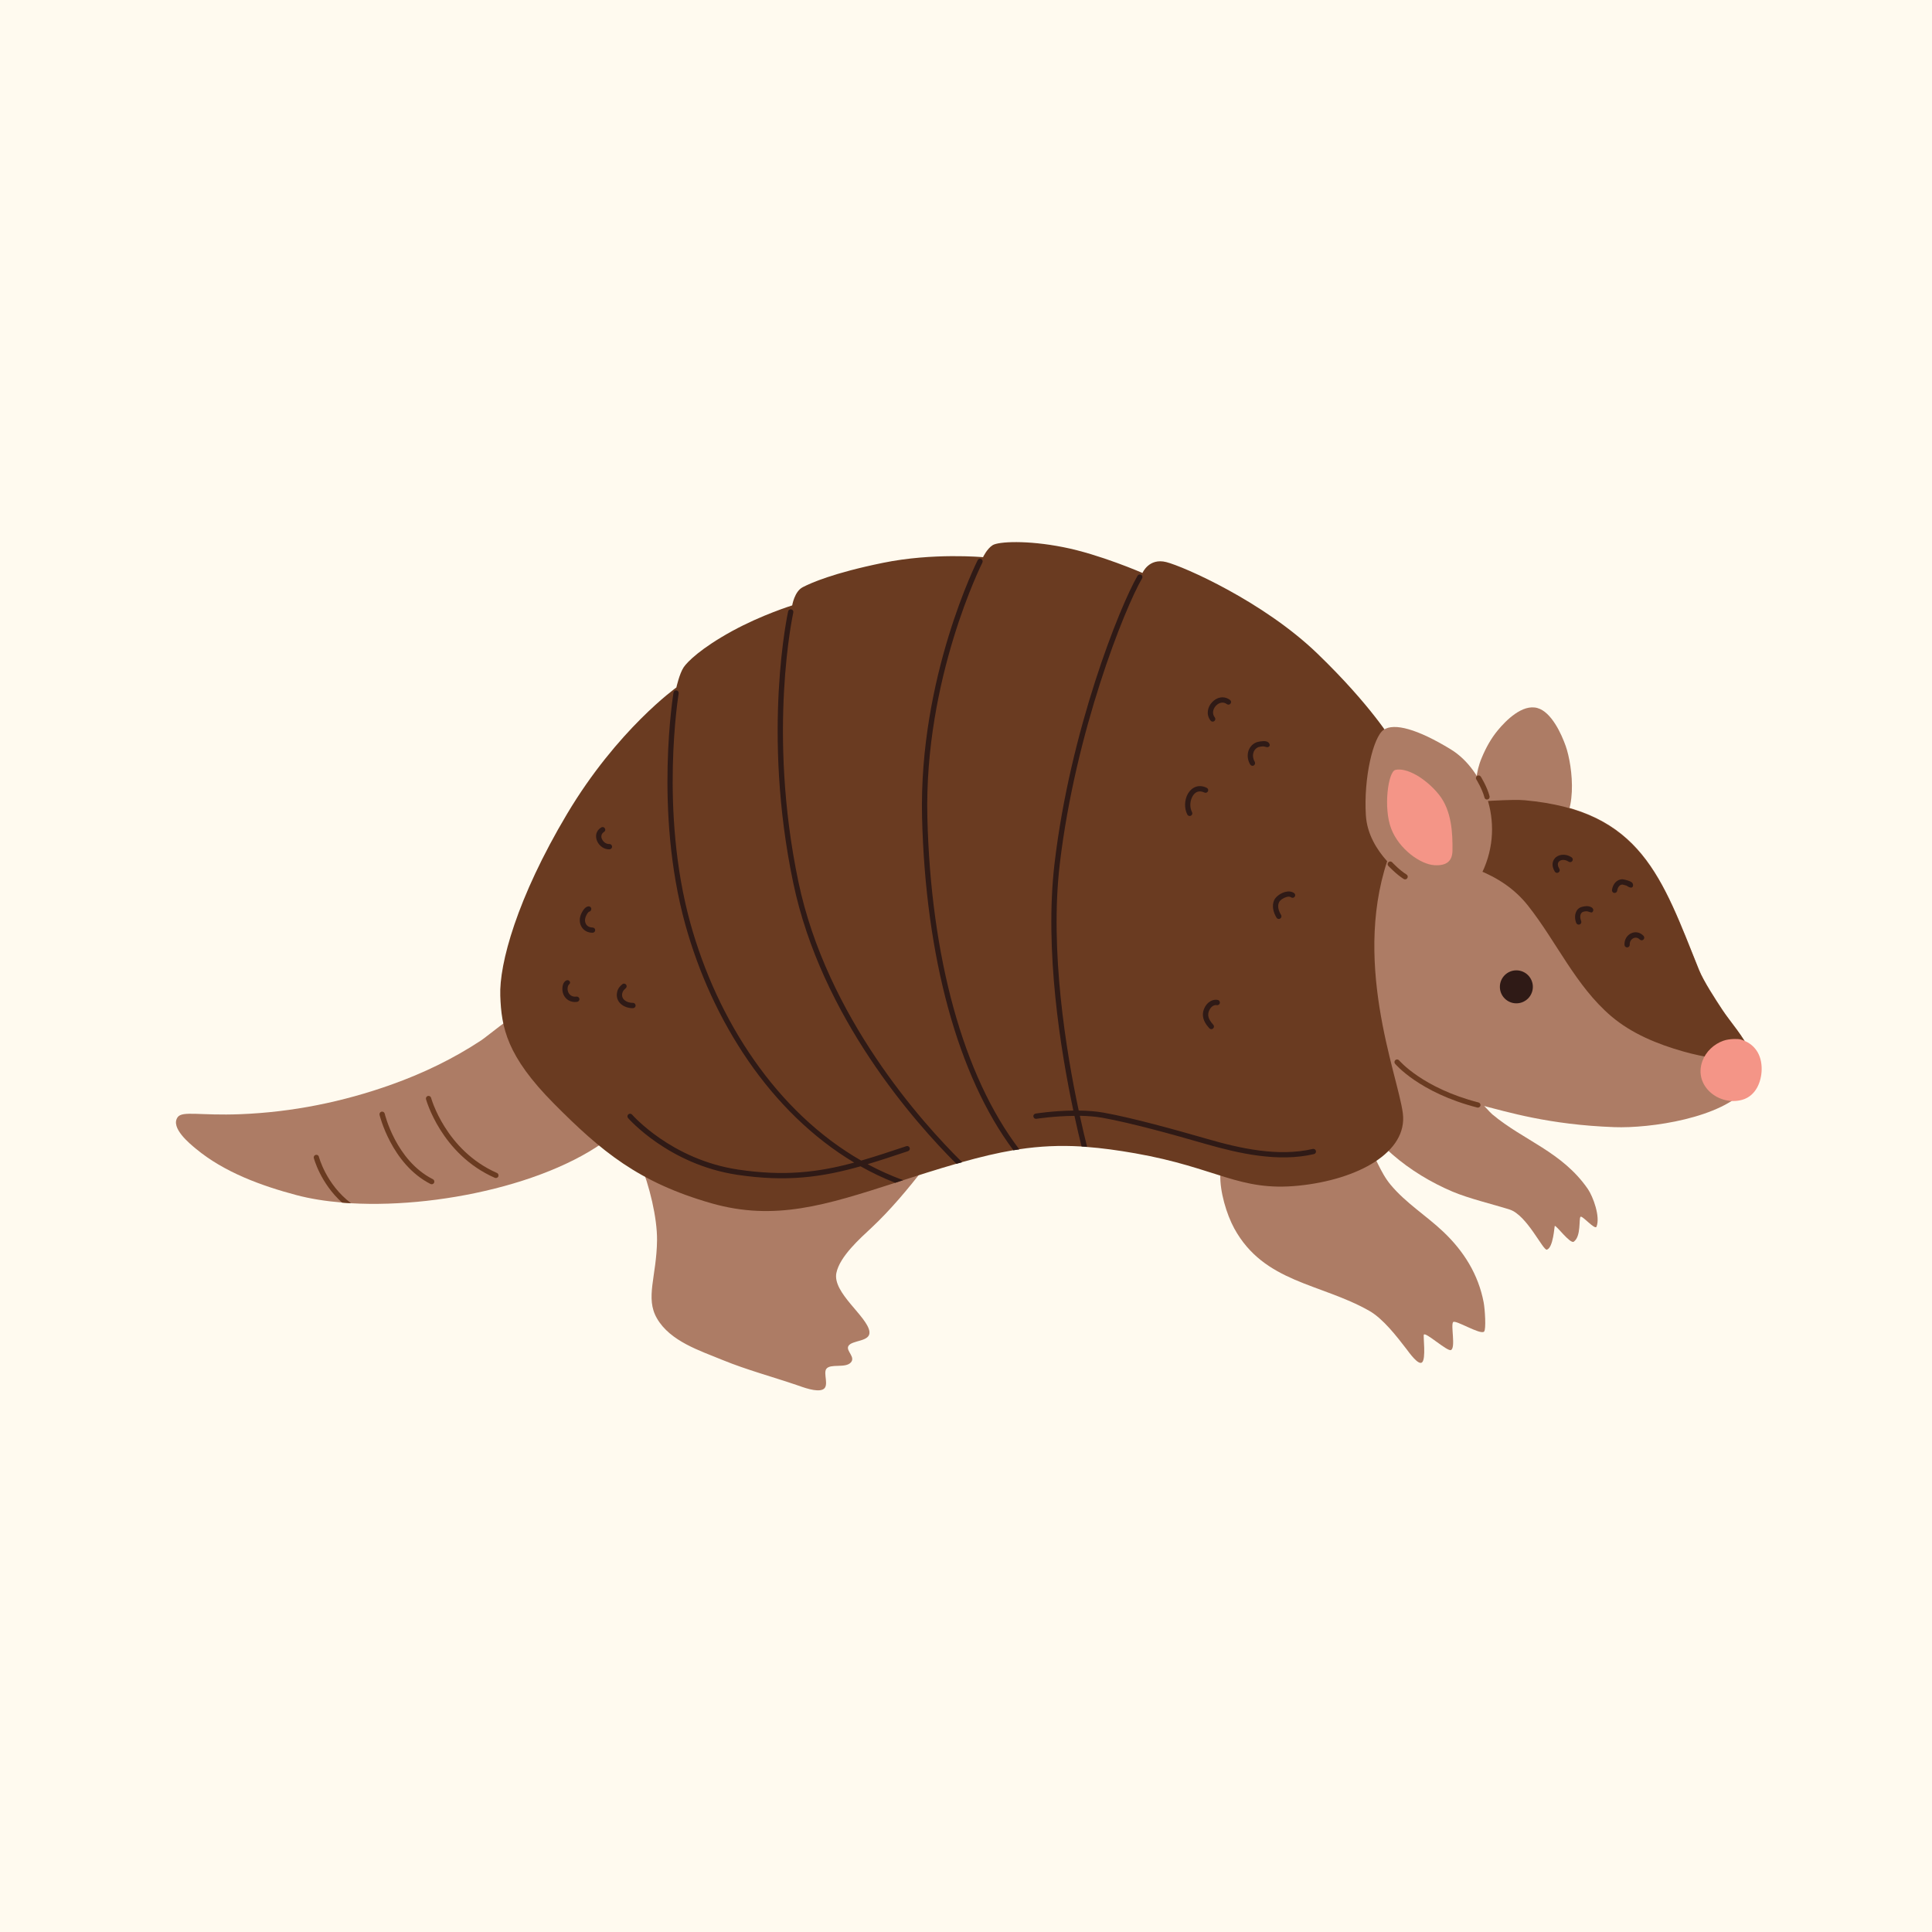 <svg xmlns="http://www.w3.org/2000/svg" xmlns:xlink="http://www.w3.org/1999/xlink" width="500" zoomAndPan="magnify" viewBox="0 0 375 375" height="500" preserveAspectRatio="xMidYMid meet" version="1.0"><defs><clipPath id="90bf249f87"><path d="M 330 201 L 341.922 201 L 341.922 214 L 330 214 Z M 330 201 " clip-rule="nonzero"/></clipPath></defs><rect x="-37.5" width="450" fill="#ffffff" y="-37.5" height="450" fill-opacity="1"/><rect x="-37.5" width="450" fill="#fffaef" y="-37.5" height="450" fill-opacity="1"/><path fill="#ad7c65" d="M 68.16 233.551 C 86.625 234.598 111.156 228.797 121.496 218.02 C 125.605 213.727 100.461 197.027 100.461 197.027 C 99.383 197.086 94.535 201.184 93.414 201.922 C 87.98 205.508 82.133 208.324 76.008 210.508 C 66.516 213.895 56.727 215.867 46.648 216.266 C 38.848 216.574 35.414 215.574 34.492 216.836 C 32.984 218.898 36.938 222.07 38.031 222.977 C 43.492 227.52 50.742 230.168 57.543 231.969 C 60.203 232.676 63.207 233.152 66.406 233.414 C 66.992 233.477 67.562 233.523 68.16 233.551 Z M 68.16 233.551 " fill-opacity="1" fill-rule="evenodd"/><path fill="#6a3b21" d="M 73.668 216.391 C 73.609 216.113 73.777 215.836 74.055 215.773 C 74.332 215.711 74.609 215.883 74.672 216.16 C 74.672 216.16 76.809 225.242 84.027 228.887 C 84.273 229.012 84.379 229.32 84.258 229.582 C 84.133 229.828 83.828 229.934 83.566 229.812 C 75.949 225.934 73.668 216.391 73.668 216.391 Z M 82.688 213.355 C 82.609 213.082 82.781 212.805 83.043 212.727 C 83.32 212.648 83.594 212.82 83.672 213.082 C 83.672 213.082 86.457 223.27 96.461 227.672 C 96.723 227.781 96.828 228.09 96.723 228.352 C 96.613 228.613 96.305 228.719 96.043 228.613 C 85.582 224.008 82.688 213.355 82.688 213.355 Z M 66.406 233.43 C 62.16 229.613 60.914 224.777 60.914 224.777 C 60.836 224.5 61.004 224.227 61.281 224.164 C 61.559 224.086 61.836 224.254 61.898 224.531 C 61.898 224.531 63.281 229.891 68.145 233.551 C 67.562 233.523 66.992 233.477 66.406 233.43 Z M 66.406 233.43 " fill-opacity="1" fill-rule="evenodd"/><path fill="#ad7c65" d="M 124.207 225.656 C 126.051 230.043 127.574 236.387 127.531 240.727 C 127.453 247.746 125.191 251.902 127.516 255.902 C 130.098 260.367 135.871 262.168 140.27 263.984 C 144.855 265.863 149.98 267.246 154.676 268.848 C 155.812 269.234 158.551 270.312 159.77 269.664 C 161 269.02 159.754 266.602 160.383 265.707 C 161.168 264.617 164.047 265.617 165.125 264.477 C 166.141 263.414 164.168 262.23 164.66 261.289 C 165.293 260.059 169.016 260.504 168.754 258.457 C 168.371 255.52 161.555 250.945 162.34 247.082 C 163 243.852 166.969 240.355 169.203 238.262 C 172.816 234.875 176.266 230.75 179.281 226.855 C 179.957 225.996 182.68 221.73 182.113 220.238 C 181.434 218.453 172.449 218.762 170.711 218.59 C 165.387 218.082 160.031 217.977 154.691 217.621 C 146.949 217.098 138.055 215.422 130.484 217.867 C 128.574 218.469 120.926 217.898 124.207 225.656 Z M 124.207 225.656 " fill-opacity="1" fill-rule="evenodd"/><path fill="#ad7c65" d="M 283.367 209.664 C 283.66 209.695 288.906 215.684 289.676 216.312 C 295.77 221.406 303.188 223.547 308.191 230.766 C 309.234 232.289 310.652 236.184 309.883 238.094 C 309.59 238.816 307.082 235.832 306.773 236.184 C 306.422 236.57 306.93 239.941 305.48 241.004 C 304.789 241.527 302.098 237.816 301.773 237.953 C 301.711 237.984 301.496 242.172 300.25 242.559 C 299.512 242.789 296.371 235.832 293.016 234.77 C 289.66 233.707 285.168 232.66 281.922 231.289 C 273.566 227.734 265.871 221.609 261.977 213.402 C 259.039 207.23 258.102 195.824 268.41 198.336 C 270.395 198.812 272.258 199.828 274.012 200.828 C 275.797 201.828 283.367 209.664 283.367 209.664 Z M 283.367 209.664 " fill-opacity="1" fill-rule="evenodd"/><path fill="#ad7c65" d="M 265.316 222.133 C 266.949 224.227 267.824 227.473 269.934 229.98 C 272.887 233.523 276.828 235.938 280.137 239.078 C 284.09 242.82 286.953 247.344 287.984 252.824 C 288.23 254.148 288.477 258.043 288.062 258.457 C 287.355 259.18 282.461 256.074 282.043 256.625 C 281.566 257.258 282.582 261.598 281.629 262.043 C 280.922 262.367 276.66 258.457 276.367 259.059 C 276.211 259.367 276.828 263.754 276.012 264.445 C 275.289 265.047 273.504 262.523 273.027 261.891 C 271.117 259.414 268.473 255.965 265.766 254.426 C 256.301 249.055 245.359 248.992 239.574 238.449 C 238.051 235.66 236.758 231.242 236.863 228.027 C 236.941 225.887 236.711 223.379 237.711 221.469 C 238.727 219.574 265.316 222.133 265.316 222.133 Z M 265.316 222.133 " fill-opacity="1" fill-rule="evenodd"/><path fill="#ad7c65" d="M 286.523 155.465 C 286.414 152.449 286.355 150.062 287.602 147.09 C 288.414 145.152 289.387 143.367 290.723 141.75 C 292.34 139.797 295.496 136.625 298.402 137.426 C 301.141 138.18 303.082 142.488 303.895 144.781 C 305.266 148.645 306.574 159.098 301.297 161.469 C 299.633 162.223 297.387 161.93 295.648 161.668 C 293.324 161.328 291.109 160.652 288.953 159.73 C 288.062 159.344 286.523 155.465 286.523 155.465 Z M 286.523 155.465 " fill-opacity="1" fill-rule="evenodd"/><path fill="#ad7c65" d="M 339.781 204.246 C 340.766 206.555 340.922 208.91 339.152 211.094 C 334.336 217.02 320.27 219.039 313.328 218.777 C 300.586 218.312 292.57 215.805 287.66 214.574 C 269.426 210 261.977 198.195 260.977 179.555 C 260.688 174.059 266.656 157.512 268.797 157.188 C 270.535 156.926 275.258 156.465 280.336 156.035 C 286.754 155.512 293.738 155.066 295.957 155.266 C 318.594 157.312 322.578 170.336 329.781 188.238 C 330.672 190.438 332.98 193.961 334.289 195.949 C 335.812 198.32 338.488 201.227 339.781 204.246 Z M 339.781 204.246 " fill-opacity="1" fill-rule="evenodd"/><path fill="#6a3b21" d="M 280.336 156.066 C 281.059 160.777 283.414 167.562 283.414 167.562 C 283.566 167.441 285.969 168.473 286.77 168.797 C 290.691 170.367 293.984 172.488 296.617 175.828 C 302.125 182.801 305.852 191.375 312.73 197.242 C 316.73 200.645 321.762 202.691 326.777 204.105 C 330.395 205.121 336.164 206.398 339.781 204.262 C 338.504 201.242 335.828 198.336 334.289 196.008 C 332.98 194.023 330.672 190.5 329.781 188.297 C 322.562 170.395 318.594 157.375 295.957 155.328 C 293.723 155.098 286.754 155.543 280.336 156.066 Z M 280.336 156.066 " fill-opacity="1" fill-rule="evenodd"/><g clip-path="url(#90bf249f87)"><path fill="#f49587" d="M 337.781 201.734 C 337.43 201.645 335.75 201.566 334.488 202.012 C 332.656 202.66 331.102 204.137 330.441 205.938 C 328.656 210.77 333.688 214.758 338.184 213.465 C 340.844 212.695 341.891 209.941 341.938 207.602 C 341.984 204.77 340.629 202.535 337.781 201.734 Z M 337.781 201.734 " fill-opacity="1" fill-rule="evenodd"/></g><path fill="#2f1a16" d="M 297.527 191.547 C 297.527 191.969 297.445 192.379 297.281 192.77 C 297.121 193.164 296.887 193.508 296.59 193.809 C 296.289 194.109 295.941 194.34 295.551 194.504 C 295.156 194.668 294.75 194.746 294.324 194.746 C 293.898 194.746 293.492 194.668 293.102 194.504 C 292.707 194.34 292.363 194.109 292.062 193.809 C 291.762 193.508 291.531 193.164 291.367 192.77 C 291.207 192.379 291.125 191.969 291.125 191.547 C 291.125 191.121 291.207 190.711 291.367 190.32 C 291.531 189.93 291.762 189.582 292.062 189.281 C 292.363 188.98 292.707 188.75 293.102 188.586 C 293.492 188.426 293.898 188.344 294.324 188.344 C 294.75 188.344 295.156 188.426 295.551 188.586 C 295.941 188.75 296.289 188.98 296.59 189.281 C 296.887 189.582 297.121 189.93 297.281 190.32 C 297.445 190.711 297.527 191.121 297.527 191.547 Z M 297.527 191.547 " fill-opacity="1" fill-rule="nonzero"/><path fill="#6a3b21" d="M 210.996 222.625 C 213.859 222.84 216.906 223.254 220.336 223.855 C 236.281 226.656 240.465 231.305 252.051 230.137 C 263.641 228.965 273.258 223.625 272.289 216.082 C 271.32 208.539 261.961 185.941 269.98 165.117 L 270.273 143.875 C 270.273 143.875 266.195 136.977 255.715 126.867 C 245.234 116.754 229.77 109.965 226.383 109.102 C 223 108.238 221.754 111.211 221.754 111.211 C 221.754 111.211 213.457 107.594 206.395 106.207 C 199.348 104.809 193.809 105.117 192.684 105.809 C 191.574 106.5 190.805 108.148 190.805 108.148 C 190.805 108.148 181.113 107.254 171.402 109.242 C 161.691 111.227 157.398 113.152 155.797 113.98 C 154.199 114.812 153.766 117.508 153.766 117.508 C 153.766 117.508 147.902 119.324 142.102 122.492 C 136.07 125.805 133.391 128.465 132.684 129.543 C 131.867 130.789 131.285 133.438 131.285 133.438 C 131.285 133.438 119.82 141.613 110.062 157.988 C 100.309 174.367 96.875 187.129 97.105 193.285 C 97.32 199.441 98.352 204.984 107.523 214.219 C 116.695 223.453 123.93 229.504 138.07 233.551 C 150.426 237.078 160.336 233.891 173.758 229.582 C 174.266 229.41 174.789 229.242 175.309 229.074 C 176.773 228.613 178.266 228.133 179.805 227.641 C 181.867 226.996 183.789 226.41 185.621 225.887 C 186.004 225.781 186.375 225.672 186.742 225.562 C 190.359 224.547 193.594 223.777 196.684 223.254 C 197.07 223.191 197.453 223.133 197.824 223.07 C 201.824 222.469 205.656 222.285 209.902 222.531 C 210.289 222.578 210.641 222.594 210.996 222.625 Z M 210.996 222.625 " fill-opacity="1" fill-rule="evenodd"/><path fill="#ad7c65" d="M 272.844 170.352 C 272.844 170.352 265.578 165.594 265.117 158.281 C 264.656 150.984 266.547 143.027 268.566 141.656 C 270.582 140.273 275.121 141.488 281.613 145.461 C 288.109 149.43 292.602 160.391 287.199 170.305 C 281.797 180.215 272.844 170.352 272.844 170.352 Z M 272.844 170.352 " fill-opacity="1" fill-rule="evenodd"/><path fill="#f49587" d="M 278.414 167.934 C 275.75 167.781 271.566 164.855 270.027 160.836 C 268.473 156.805 269.441 149.785 270.828 149.445 C 272.996 148.906 276.734 151.062 279.273 154.203 C 281.812 157.344 281.969 161.852 281.922 165.148 C 281.875 167.195 280.723 168.07 278.414 167.934 Z M 278.414 167.934 " fill-opacity="1" fill-rule="evenodd"/><path fill="#6a3b21" d="M 286.555 151.293 C 286.398 151.047 286.477 150.738 286.723 150.586 C 286.969 150.434 287.277 150.508 287.43 150.754 C 287.43 150.754 288.676 152.758 289.125 154.559 C 289.184 154.836 289.031 155.109 288.754 155.172 C 288.477 155.25 288.199 155.082 288.137 154.805 C 287.707 153.141 286.555 151.293 286.555 151.293 Z M 270.781 206.477 C 270.598 206.262 270.625 205.938 270.844 205.754 C 271.059 205.57 271.379 205.598 271.566 205.816 C 271.566 205.816 276.09 211.188 286.984 213.988 C 287.262 214.066 287.414 214.344 287.355 214.605 C 287.277 214.883 287 215.035 286.738 214.973 C 275.441 212.078 270.781 206.477 270.781 206.477 Z M 269.473 168.07 C 269.273 167.871 269.289 167.547 269.504 167.348 C 269.703 167.148 270.027 167.164 270.227 167.379 C 270.227 167.379 271.656 168.918 272.996 169.734 C 273.242 169.887 273.32 170.195 273.164 170.441 C 273.027 170.688 272.703 170.766 272.457 170.613 C 271.027 169.719 269.473 168.07 269.473 168.07 Z M 269.473 168.07 " fill-opacity="1" fill-rule="evenodd"/><path fill="#2f1a16" d="M 196.699 223.27 C 185.883 208.801 179.648 185.637 178.973 158.742 C 178.297 131.438 189.762 108.734 189.762 108.734 C 189.883 108.488 190.191 108.379 190.453 108.5 C 190.699 108.625 190.809 108.934 190.684 109.195 C 190.684 109.195 179.328 131.684 180.004 158.727 C 180.664 185.637 186.93 208.801 197.855 223.102 C 197.469 223.148 197.086 223.207 196.699 223.27 Z M 185.637 225.902 C 177.543 217.836 159.414 197.41 153.965 171.352 C 147.797 141.934 152.98 118.66 152.98 118.66 C 153.043 118.383 153.32 118.215 153.598 118.277 C 153.875 118.336 154.043 118.613 153.98 118.891 C 153.98 118.891 148.859 141.98 154.969 171.148 C 160.477 197.41 178.973 217.914 186.758 225.594 C 186.391 225.688 186.02 225.793 185.637 225.902 Z M 208.551 216.59 C 204.609 216.621 201.164 217.16 201.164 217.16 C 200.887 217.207 200.625 217.004 200.578 216.727 C 200.531 216.453 200.73 216.191 201.008 216.145 C 201.008 216.145 204.395 215.605 208.336 215.559 C 205.871 203.984 202.703 184.418 204.688 167.578 C 207.734 141.734 217.305 117.77 220.797 111.75 C 220.938 111.504 221.262 111.426 221.492 111.566 C 221.738 111.703 221.812 112.027 221.676 112.258 C 218.215 118.23 208.734 142.043 205.703 167.703 C 203.719 184.527 206.934 204.09 209.379 215.559 C 211.027 215.574 212.719 215.695 214.258 215.973 C 219.875 216.988 227.863 219.207 234.293 221.055 C 240.617 222.887 248.082 224.578 254.809 223.008 C 255.086 222.945 255.359 223.117 255.422 223.395 C 255.484 223.672 255.316 223.949 255.039 224.008 C 248.145 225.625 240.496 223.902 234.004 222.039 C 227.617 220.191 219.66 217.992 214.074 216.977 C 212.645 216.715 211.105 216.605 209.598 216.574 C 210.133 219.051 210.629 221.117 211.012 222.609 C 210.656 222.578 210.289 222.562 209.934 222.531 C 209.551 221.039 209.074 219.008 208.551 216.59 Z M 167.031 226.379 C 159.523 228.504 152.645 229.457 143.102 228.027 C 129.73 226.027 121.914 217.02 121.914 217.02 C 121.727 216.805 121.742 216.48 121.957 216.297 C 122.176 216.113 122.496 216.129 122.684 216.344 C 122.684 216.344 130.285 225.07 143.258 227.012 C 152.227 228.352 158.797 227.551 165.801 225.656 C 149.598 215.973 138.195 198.211 133.008 179.418 C 126.914 157.375 130.73 134.422 130.73 134.422 C 130.777 134.145 131.039 133.961 131.316 134.008 C 131.594 134.055 131.777 134.316 131.73 134.594 C 131.73 134.594 127.961 157.328 133.992 179.156 C 139.195 198.012 150.719 215.852 167.156 225.27 C 169.926 224.473 172.801 223.516 175.926 222.469 C 176.188 222.379 176.48 222.531 176.574 222.793 C 176.664 223.055 176.512 223.348 176.25 223.441 C 173.465 224.363 170.895 225.227 168.402 225.965 C 170.617 227.164 172.926 228.195 175.309 229.074 C 174.789 229.242 174.266 229.41 173.758 229.582 C 171.434 228.672 169.188 227.594 167.031 226.379 Z M 167.031 226.379 " fill-opacity="1" fill-rule="evenodd"/><path fill="#2f1a16" d="M 319.008 181.648 C 319.207 181.848 319.191 182.172 318.992 182.371 C 318.793 182.57 318.469 182.555 318.27 182.355 C 317.484 181.539 316.27 182.25 316.332 183.355 C 316.344 183.633 316.129 183.879 315.852 183.895 C 315.578 183.91 315.328 183.695 315.316 183.418 C 315.191 181.324 317.547 180.109 319.008 181.648 Z M 316.852 172.184 C 316.516 172.52 315.762 171.922 315.684 171.891 C 315.391 171.797 314.945 171.703 314.883 171.688 C 314.285 171.734 313.977 172.32 313.898 172.875 C 313.867 173.152 313.605 173.352 313.328 173.32 C 313.051 173.289 312.852 173.027 312.883 172.75 C 313.023 171.703 313.715 170.719 314.867 170.656 C 314.93 170.656 315.438 170.734 315.914 170.891 C 316.254 170.996 316.578 171.137 316.73 171.273 C 316.898 171.41 316.961 171.582 316.977 171.734 C 316.992 171.891 316.977 172.043 316.852 172.184 Z M 308.836 177.105 C 308.422 177 308.113 176.875 308.051 176.875 C 307.711 176.859 307.281 176.953 307.145 177.047 C 306.898 177.199 306.773 177.461 306.742 177.754 C 306.695 178.094 306.773 178.445 306.898 178.754 C 307.004 179.016 306.898 179.309 306.637 179.434 C 306.375 179.539 306.082 179.434 305.957 179.172 C 305.543 178.199 305.605 176.832 306.605 176.199 C 306.867 176.031 307.805 175.785 308.406 175.922 C 308.82 176.016 309.16 176.184 309.25 176.555 C 309.312 176.785 309.098 177.168 308.836 177.105 Z M 305.051 166.41 C 305.281 166.562 305.344 166.887 305.188 167.117 C 305.035 167.348 304.711 167.41 304.48 167.258 C 303.742 166.762 302.895 166.809 302.527 167.301 C 302.297 167.609 302.328 168.086 302.664 168.641 C 302.82 168.887 302.742 169.195 302.496 169.348 C 302.25 169.504 301.941 169.426 301.789 169.18 C 301.156 168.148 301.281 167.285 301.711 166.703 C 302.328 165.855 303.773 165.562 305.051 166.41 Z M 236.355 194.086 C 236.633 194.133 236.816 194.41 236.773 194.688 C 236.727 194.965 236.449 195.148 236.172 195.102 C 235.711 195.023 235.309 195.27 235.02 195.609 C 234.695 195.996 234.496 196.531 234.512 196.996 C 234.539 197.734 235.02 198.379 235.496 198.902 C 235.68 199.105 235.68 199.426 235.465 199.629 C 235.266 199.812 234.941 199.812 234.742 199.598 C 234.094 198.902 233.508 198.012 233.48 197.027 C 233.449 196.195 233.863 195.211 234.539 194.625 C 235.062 194.191 235.68 193.961 236.355 194.086 Z M 251.191 173.352 C 251.422 173.52 251.469 173.844 251.297 174.059 C 251.129 174.289 250.805 174.336 250.59 174.168 C 250.344 173.984 250.008 174.027 249.668 174.121 C 249.066 174.289 248.453 174.723 248.266 175.121 C 247.883 175.922 248.207 176.859 248.652 177.586 C 248.805 177.832 248.73 178.141 248.484 178.293 C 248.234 178.445 247.93 178.371 247.773 178.125 C 247.16 177.121 246.805 175.812 247.328 174.691 C 247.605 174.09 248.469 173.414 249.359 173.152 C 250.035 172.953 250.699 172.996 251.191 173.352 Z M 234.219 152.91 C 234.48 153.031 234.586 153.34 234.465 153.586 C 234.34 153.848 234.031 153.957 233.785 153.832 C 233.262 153.586 232.785 153.555 232.402 153.695 C 232 153.848 231.68 154.172 231.465 154.574 C 230.969 155.449 230.879 156.695 231.371 157.637 C 231.508 157.883 231.402 158.191 231.156 158.328 C 230.91 158.465 230.602 158.359 230.461 158.113 C 229.816 156.867 229.91 155.219 230.57 154.062 C 230.926 153.449 231.434 152.973 232.047 152.742 C 232.633 152.508 233.387 152.508 234.219 152.91 Z M 245.867 145.012 C 245.406 144.875 245.176 144.859 245.035 144.875 C 244.68 144.906 244.328 144.984 244.25 145.012 C 243.113 145.508 242.941 146.875 243.543 147.859 C 243.68 148.105 243.605 148.414 243.375 148.57 C 243.145 148.723 242.82 148.629 242.664 148.398 C 241.758 146.891 242.113 144.828 243.852 144.09 C 244.02 144.012 245.02 143.781 245.637 143.875 C 246.145 143.953 246.422 144.242 246.453 144.629 C 246.453 144.891 246.129 145.09 245.867 145.012 Z M 238.742 135.855 C 238.973 136.023 239.02 136.348 238.848 136.562 C 238.68 136.793 238.355 136.84 238.141 136.672 C 237.402 136.117 236.543 136.41 236.004 136.992 C 235.449 137.578 235.203 138.504 235.785 139.242 C 235.957 139.473 235.926 139.781 235.695 139.965 C 235.465 140.133 235.156 140.102 234.973 139.871 C 234.047 138.688 234.387 137.227 235.266 136.301 C 236.125 135.348 237.543 134.961 238.742 135.855 Z M 120.789 191.039 C 121.004 190.852 121.328 190.883 121.512 191.098 C 121.695 191.316 121.668 191.637 121.449 191.824 C 121.16 192.07 120.883 192.348 120.789 192.762 C 120.496 194.023 121.742 194.672 122.852 194.656 C 123.129 194.656 123.359 194.871 123.375 195.164 C 123.375 195.441 123.16 195.672 122.867 195.688 C 121.129 195.719 119.344 194.516 119.789 192.547 C 119.926 191.867 120.328 191.422 120.789 191.039 Z M 109.926 190.301 C 110.172 190.176 110.48 190.285 110.602 190.531 C 110.727 190.777 110.617 190.914 110.387 191.145 C 110.324 191.207 110.262 191.359 110.234 191.453 C 110.141 191.73 110.156 192.086 110.203 192.285 C 110.371 193.086 111.062 193.562 111.879 193.438 C 112.156 193.395 112.418 193.594 112.465 193.871 C 112.512 194.148 112.309 194.41 112.035 194.453 C 110.664 194.672 109.48 193.855 109.203 192.484 C 109.141 192.145 109.125 191.605 109.262 191.145 C 109.371 190.777 109.602 190.453 109.926 190.301 Z M 114.324 176.969 C 114.312 176.969 114.281 177 114.25 177.016 C 114.203 177.062 114.156 177.105 114.109 177.168 C 113.895 177.445 113.727 177.801 113.664 177.984 C 113.465 178.523 113.527 179.031 113.773 179.418 C 114.02 179.801 114.465 180.031 115.02 180.031 C 115.297 180.031 115.527 180.262 115.527 180.539 C 115.527 180.816 115.297 181.047 115.02 181.047 C 114.066 181.047 113.34 180.617 112.926 179.969 C 112.512 179.34 112.402 178.492 112.711 177.617 C 112.816 177.324 113.125 176.691 113.48 176.324 C 113.711 176.09 113.957 175.953 114.203 175.922 C 114.48 175.891 114.742 176.09 114.773 176.367 C 114.789 176.691 114.586 176.938 114.324 176.969 Z M 116.695 160.605 C 116.941 160.453 117.25 160.531 117.402 160.777 C 117.559 161.023 117.48 161.328 117.234 161.484 C 116.68 161.836 116.617 162.406 116.852 162.883 C 117.098 163.406 117.633 163.855 118.266 163.824 C 118.543 163.809 118.789 164.039 118.805 164.316 C 118.82 164.594 118.605 164.84 118.312 164.855 C 117.266 164.902 116.344 164.207 115.926 163.316 C 115.496 162.375 115.617 161.27 116.695 160.605 Z M 116.695 160.605 " fill-opacity="1" fill-rule="evenodd"/></svg>